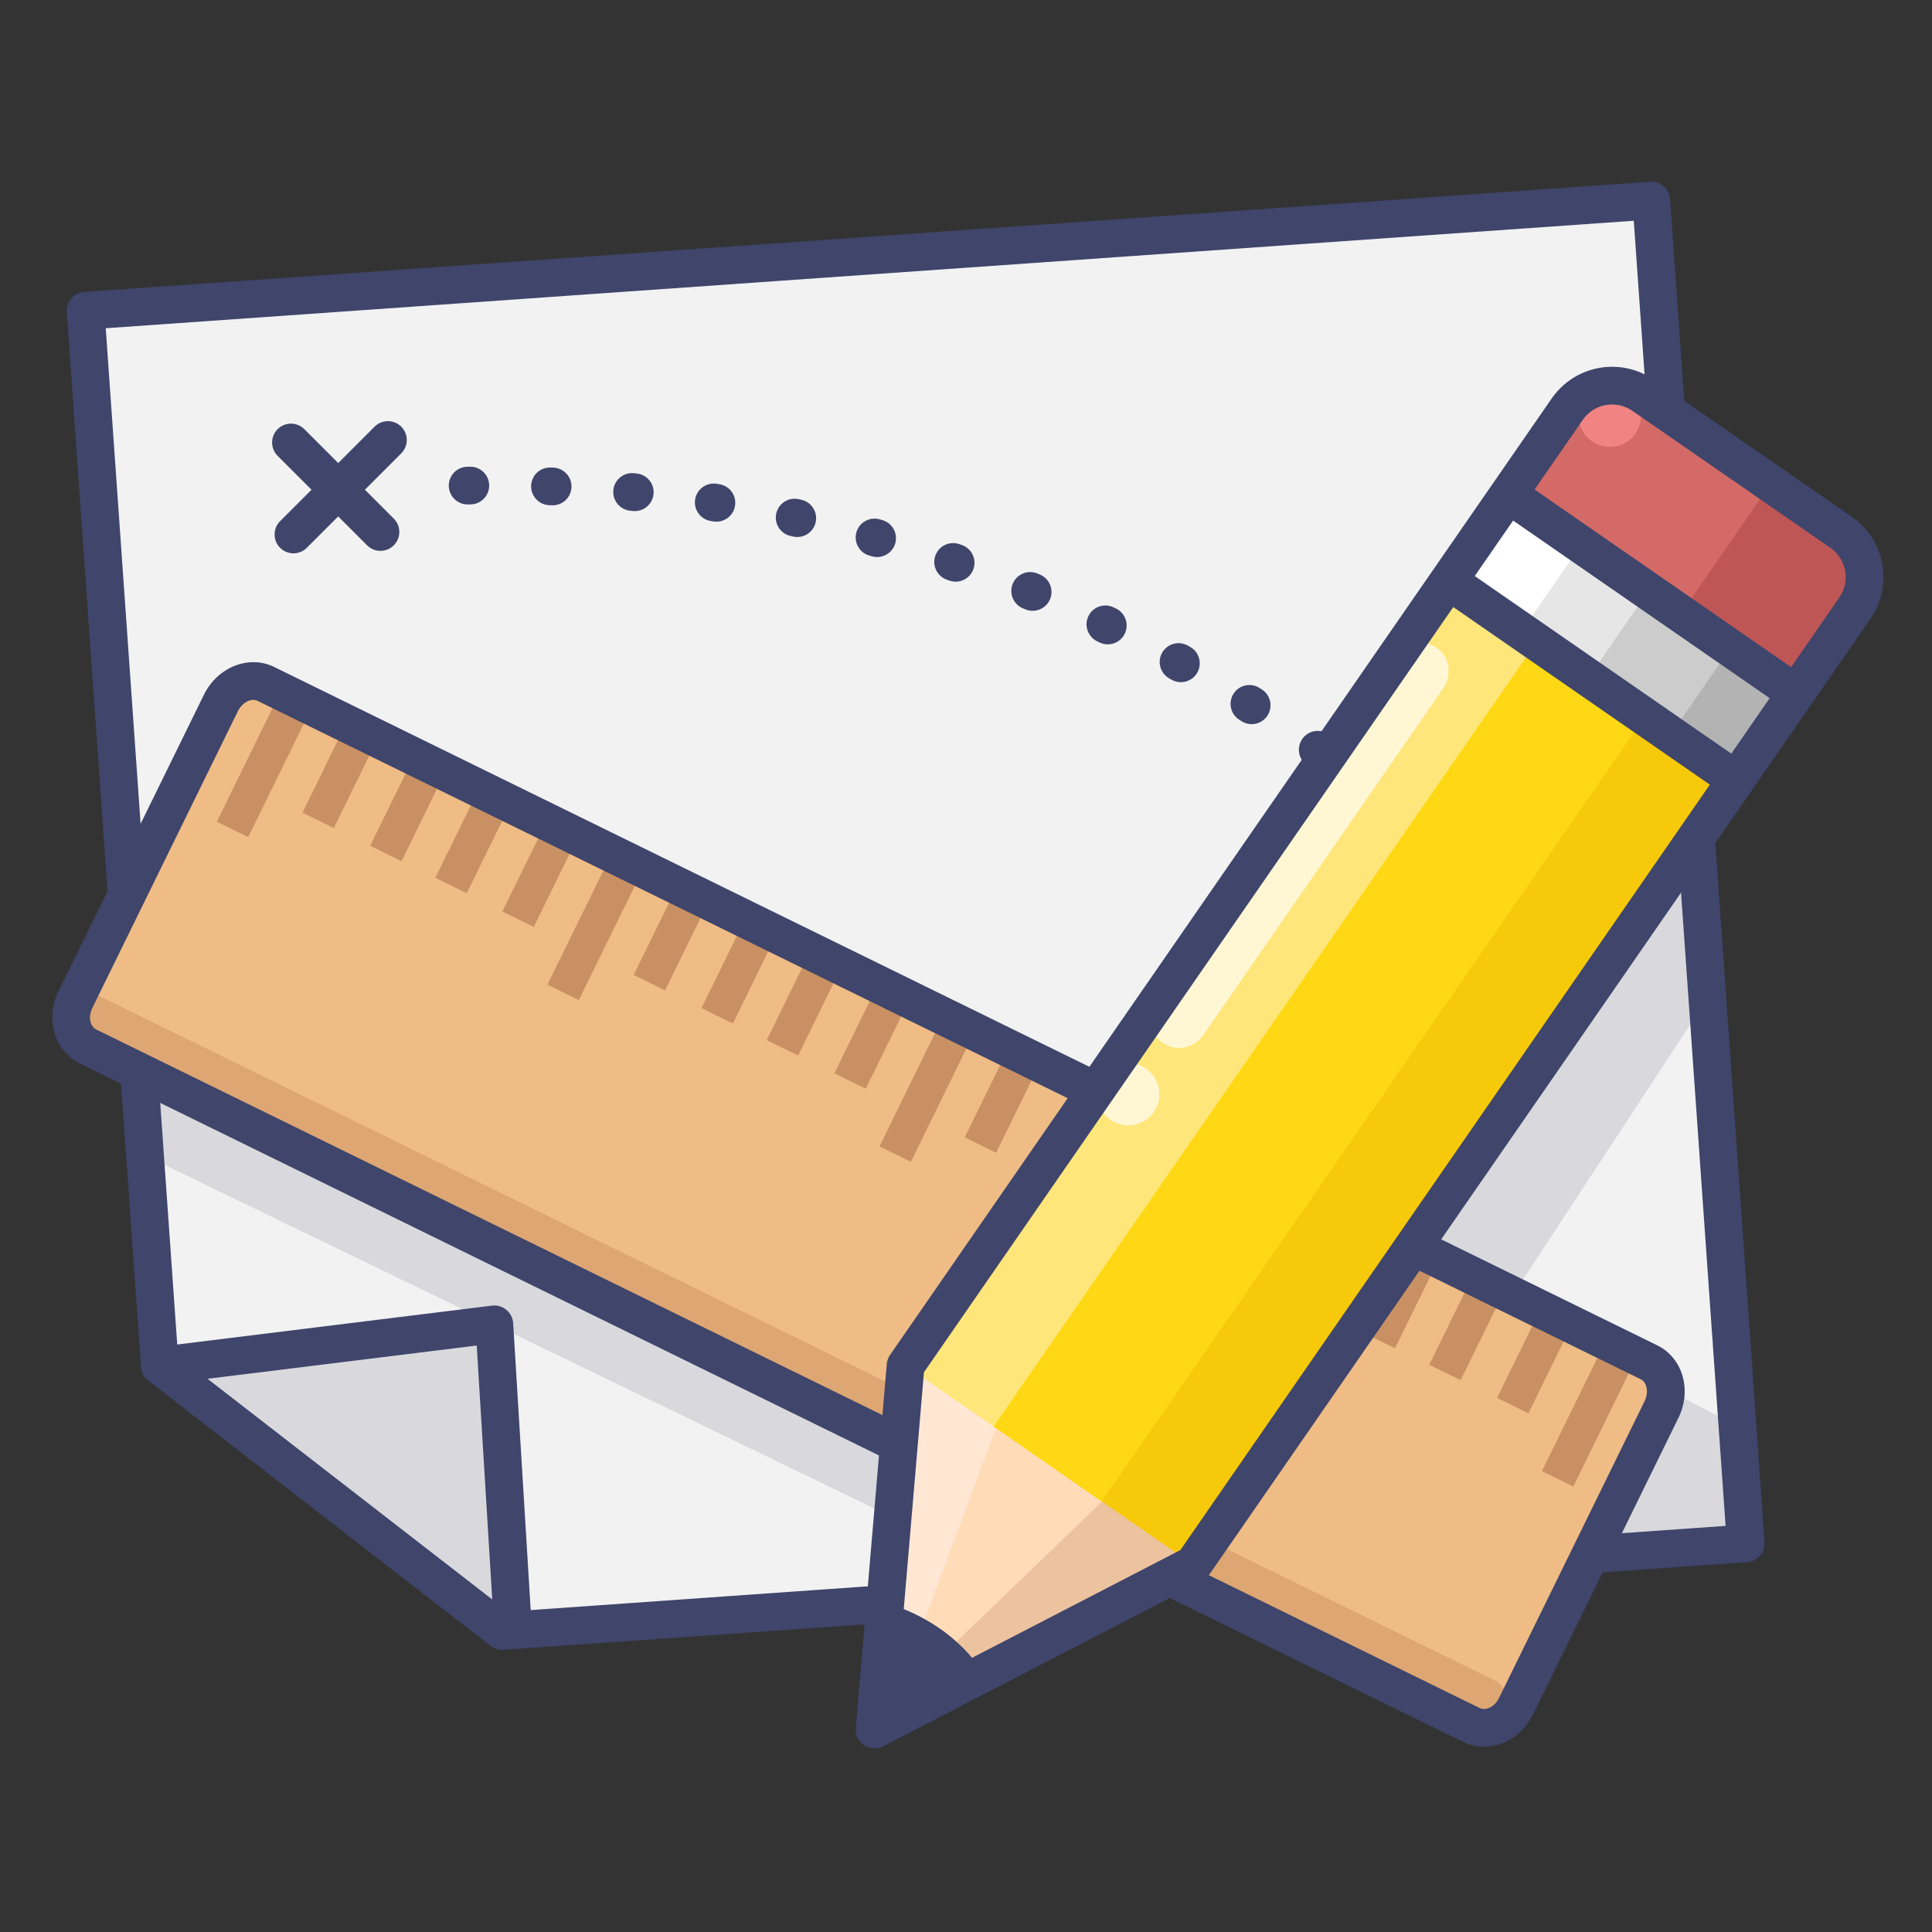 <?xml version="1.0" ?><!DOCTYPE svg  PUBLIC '-//W3C//DTD SVG 1.1//EN'  'http://www.w3.org/Graphics/SVG/1.1/DTD/svg11.dtd'><svg enable-background="new 0 0 512 512" height="512px" version="1.1" viewBox="0 0 512 512" width="512px" xml:space="preserve" xmlns="http://www.w3.org/2000/svg" xmlns:xlink="http://www.w3.org/1999/xlink"><rect x="0" y="0" width="512" height="512" fill="#333333" stroke="none"/><g id="Colors"><g><g><polygon fill="#F2F2F2" points="462.638,409.013 135.995,433.56 84.784,399.582 42.348,358.885 22.68,82.35 437.603,53.16    "/></g></g><g><g><polyline fill="#D9D9DD" points="42.348,361.918 131.001,350.969 135.957,432.033    "/></g></g><g><g><polygon fill="#D9D9DD" points="37,305.52 238,402.806 238,343.465 37,260.77    "/></g></g><g><g><path d="M344,422c37-6,73-6,111-11c3,0,8-1,8-3c-1.647-10.295-2.927-20.532-3.948-30.727l-59.816-31.508     l54.778-83.519c-0.678-23.008-1.76-46.046-4.325-69.267L311.477,325.907l-15.363,97.175C312.03,423.77,327.787,424.026,344,422z" fill="#D9D9DD"/></g></g><g><g><path d="M401.732,452.216c-2.372,4.838-7.638,6.96-11.838,4.901L23.328,277.329     c-4.201-2.061-5.746-7.52-3.373-12.362l38.595-78.689c2.374-4.84,7.704-7.093,11.903-5.033l358.241,175.701     c4.2,2.062,14.007,11.739,11.634,16.576L401.732,452.216z" fill="#EFBC86"/></g></g><g><g><path d="M398.968,454.764c-1.714,3.496-5.941,4.941-9.438,3.227L20.415,276.954     c-3.497-1.714-4.94-5.94-3.227-9.437l0.073-0.147c1.716-3.495,5.939-4.94,9.437-3.228l369.115,181.035     c3.498,1.717,4.941,5.941,3.227,9.438L398.968,454.764z" fill="#DDA673"/></g></g><g><g><g><g><rect fill="#C99163" height="38.527" transform="matrix(0.898 0.44 -0.44 0.898 96.289 -10.165)" width="9.274" x="65.422" y="183.244"/></g></g><g><g><rect fill="#C99163" height="26.398" transform="matrix(0.898 0.44 -0.44 0.898 99.717 -18.641)" width="9.276" x="85.387" y="192.346"/></g></g><g><g><rect fill="#C99163" height="26.4" transform="matrix(0.898 0.44 -0.44 0.898 105.423 -25.64)" width="9.274" x="103.324" y="201.141"/></g></g><g><g><rect fill="#C99163" height="26.398" transform="matrix(0.898 0.44 -0.44 0.898 110.902 -32.389)" width="9.273" x="120.619" y="209.625"/></g></g><g><g><rect fill="#C99163" height="26.397" transform="matrix(0.898 0.441 -0.441 0.898 116.659 -39.392)" width="9.274" x="138.555" y="218.423"/></g></g><g><g><rect fill="#C99163" height="38.527" transform="matrix(0.898 0.441 -0.441 0.898 124.288 -44.41)" width="9.274" x="153.179" y="226.285"/></g></g></g><g><g><g><rect fill="#C99163" height="26.398" transform="matrix(0.898 0.44 -0.44 0.898 127.625 -52.887)" width="9.275" x="173.145" y="235.387"/></g></g><g><g><rect fill="#C99163" height="26.396" transform="matrix(0.898 0.44 -0.44 0.898 133.361 -59.891)" width="9.275" x="191.079" y="244.186"/></g></g><g><g><rect fill="#C99163" height="26.397" transform="matrix(0.898 0.44 -0.44 0.898 138.848 -66.638)" width="9.274" x="208.377" y="252.667"/></g></g><g><g><rect fill="#C99163" height="26.398" transform="matrix(0.898 0.44 -0.44 0.898 144.539 -73.634)" width="9.275" x="226.313" y="261.464"/></g></g><g><g><rect fill="#C99163" height="38.527" transform="matrix(0.898 0.44 -0.44 0.898 152.166 -78.651)" width="9.275" x="240.938" y="269.327"/></g></g></g><g><g><g><rect fill="#C99163" height="26.399" transform="matrix(0.898 0.44 -0.44 0.898 155.49 -87.117)" width="9.275" x="260.903" y="278.428"/></g></g><g><g><rect fill="#C99163" height="26.398" transform="matrix(0.898 0.44 -0.44 0.898 161.231 -94.125)" width="9.276" x="278.838" y="287.226"/></g></g><g><g><rect fill="#C99163" height="26.399" transform="matrix(0.898 0.44 -0.44 0.898 166.79 -100.893)" width="9.275" x="296.134" y="295.707"/></g></g><g><g><rect fill="#C99163" height="26.396" transform="matrix(0.898 0.441 -0.441 0.898 172.578 -107.92)" width="9.274" x="314.07" y="304.507"/></g></g><g><g><rect fill="#C99163" height="38.525" transform="matrix(0.898 0.44 -0.44 0.898 180.127 -112.911)" width="9.275" x="328.695" y="312.369"/></g></g></g><g><g><g><rect fill="#C99163" height="26.396" transform="matrix(0.898 0.441 -0.441 0.898 183.549 -121.409)" width="9.276" x="348.66" y="321.474"/></g></g><g><g><rect fill="#C99163" height="26.398" transform="matrix(0.898 0.44 -0.44 0.898 189.101 -128.351)" width="9.275" x="366.597" y="330.266"/></g></g><g><g><rect fill="#C99163" height="26.398" transform="matrix(0.898 0.44 -0.44 0.898 194.693 -135.135)" width="9.274" x="383.892" y="338.75"/></g></g><g><g><rect fill="#C99163" height="26.397" transform="matrix(0.898 0.44 -0.44 0.898 200.424 -142.144)" width="9.275" x="401.827" y="347.547"/></g></g><g><g><rect fill="#C99163" height="38.528" transform="matrix(0.898 0.44 -0.44 0.898 207.978 -147.132)" width="9.273" x="416.454" y="355.408"/></g></g></g></g><g><g><path d="M239.988,361.918l-8.227,96.421l84.457-43.69C316.219,414.648,304.873,369.796,239.988,361.918" fill="#FFDBB8"/></g></g><g><g><polygon fill="#EDC29F" points="295.638,394.482 234.161,453.645 316.219,414.648    "/></g></g><g><g><polygon fill="#FFE7D4" points="265.689,373.765 234.794,456.771 238.843,361.125    "/></g></g><g><g><polygon fill="#D36A67" points="474.85,182.873 399.194,130.537 415.647,106.752 429.827,100.036 492.158,143.151      492.791,156.938    "/></g></g><g><g><rect fill="#E6E6E6" height="27.878" transform="matrix(0.822 0.569 -0.569 0.822 172.198 -214.498)" width="93.387" x="382.973" y="154.626"/></g></g><g><g><rect fill="#CCCCCC" height="27.875" transform="matrix(0.822 0.569 -0.569 0.822 180.557 -221.024)" width="36.938" x="425.813" y="164.739"/></g></g><g><g><rect fill="#BF5656" height="40.422" transform="matrix(0.822 0.569 -0.569 0.822 172.428 -240.502)" width="34.845" x="454.024" y="135.731"/></g></g><g><g><rect fill="#FFFFFF" height="27.877" transform="matrix(0.822 0.569 -0.569 0.822 156.061 -202.422)" width="22.998" x="390.766" y="134.825"/></g></g><g><g><rect fill="#B3B3B3" height="27.878" transform="matrix(0.822 0.569 -0.569 0.822 189.203 -227.782)" width="20.908" x="449.017" y="175.243"/></g></g><g><g><rect fill="#F7C90B" height="252.984" transform="matrix(0.822 0.569 -0.569 0.822 234.506 -156.974)" width="47.39" x="344.996" y="170.648"/></g></g><g><g><rect fill="#FFE67B" height="252.983" transform="matrix(0.822 0.569 -0.569 0.822 213.245 -140.361)" width="47.391" x="307.74" y="144.879"/></g></g><g><g><rect fill="#FFD815" height="252.983" transform="matrix(0.822 0.569 -0.569 0.822 223.707 -148.539)" width="34.846" x="332.354" y="157.565"/></g></g><g><g><g><path d="M308.152,276.345c-3.571-2.471-4.303-7.257-1.831-10.828l63.525-91.833      c2.471-3.571,7.208-4.577,10.777-2.107c3.573,2.472,4.302,7.259,1.832,10.828l-63.525,91.836      C316.461,277.81,311.727,278.815,308.152,276.345z" fill="#FFF7D4"/></g></g></g><g><g><circle cx="298.997" cy="289.98" fill="#FFF7D4" r="8.257"/></g></g><g><g><circle cx="426.618" cy="110.192" fill="#F28383" r="8.257"/></g></g></g><g id="Lines"><g><g><g><g><path d="M119.523,131.047c-0.361-0.672-0.572-1.439-0.588-2.254c-0.058-2.758,2.133-5.038,4.891-5.096       l0.738-0.013c2.761-0.044,5.029,2.159,5.071,4.918c0.042,2.757-2.159,5.028-4.917,5.069l-0.688,0.012       C122.088,133.725,120.381,132.648,119.523,131.047z M141.34,131.245c-0.405-0.757-0.62-1.628-0.586-2.548       c0.106-2.756,2.427-4.903,5.183-4.798l0.733,0.029c2.757,0.119,4.896,2.445,4.778,5.202c-0.118,2.756-2.445,4.895-5.202,4.778       l-0.693-0.028C143.717,133.81,142.149,132.756,141.34,131.245z M163.106,132.731c-0.451-0.841-0.666-1.82-0.565-2.842       c0.27-2.745,2.712-4.752,5.457-4.483l0.732,0.072c2.743,0.28,4.739,2.73,4.46,5.478c-0.28,2.743-2.732,4.74-5.477,4.46       l-0.69-0.068C165.301,135.179,163.868,134.152,163.106,132.731z M184.749,135.496c-0.497-0.926-0.706-2.015-0.53-3.133       c0.429-2.725,2.986-4.584,5.711-4.155l0.724,0.116c2.724,0.438,4.574,3.004,4.132,5.727c-0.44,2.723-3.004,4.572-5.728,4.133       l-0.684-0.109C186.768,137.821,185.462,136.828,184.749,135.496z M206.189,139.522c-0.542-1.012-0.74-2.212-0.477-3.421       c0.587-2.695,3.248-4.402,5.944-3.814l0.706,0.153c2.693,0.593,4.396,3.257,3.803,5.952c-0.593,2.693-3.257,4.396-5.951,3.805       l-0.688-0.152C208.042,141.722,206.854,140.766,206.189,139.522z M227.357,144.791c-0.588-1.097-0.77-2.412-0.407-3.703       c0.744-2.656,3.5-4.208,6.154-3.464l0.697,0.195c2.657,0.748,4.201,3.508,3.453,6.162c-0.75,2.655-3.507,4.2-6.163,3.452       l-0.677-0.191C229.052,146.861,227.979,145.948,227.357,144.791z M248.186,151.279c-0.633-1.182-0.791-2.613-0.323-3.982       c0.897-2.609,3.737-3.997,6.348-3.102l0.692,0.238c2.605,0.908,3.982,3.756,3.074,6.359c-0.906,2.605-3.752,3.982-6.356,3.076       l-0.655-0.226C249.724,153.217,248.76,152.352,248.186,151.279z M268.601,158.964c-0.68-1.269-0.808-2.819-0.22-4.255       c1.047-2.553,3.963-3.774,6.516-2.728l0.679,0.279c2.545,1.058,3.756,3.979,2.7,6.526c-1.059,2.549-3.98,3.757-6.527,2.699       l-0.641-0.263C269.99,160.766,269.13,159.949,268.601,158.964z M288.537,167.816c-0.729-1.357-0.82-3.03-0.103-4.525       c1.193-2.484,4.179-3.533,6.665-2.339l0.648,0.312c2.487,1.199,3.526,4.185,2.33,6.668c-1.199,2.484-4.185,3.528-6.669,2.329       l-0.635-0.305C289.783,169.479,289.02,168.718,288.537,167.816z M307.925,177.803c-0.774-1.442-0.823-3.236,0.028-4.778       c1.334-2.412,4.371-3.288,6.787-1.955l0.638,0.354c2.41,1.342,3.275,4.382,1.934,6.792c-1.34,2.41-4.381,3.277-6.792,1.935       l-0.61-0.338C309.036,179.329,308.363,178.624,307.925,177.803z M326.703,188.896c-0.822-1.532-0.818-3.452,0.176-5.027       c1.472-2.333,4.555-3.032,6.889-1.56l0.607,0.385c2.334,1.477,3.025,4.561,1.551,6.89c-1.475,2.331-4.559,3.026-6.891,1.55       l-0.597-0.375C327.683,190.28,327.097,189.633,326.703,188.896z M344.806,201.052c-0.866-1.62-0.804-3.661,0.335-5.262       c1.602-2.245,4.72-2.768,6.967-1.167l0.6,0.428c2.236,1.612,2.744,4.736,1.132,6.973c-1.613,2.238-4.734,2.744-6.973,1.132       l-0.556-0.398C345.663,202.295,345.159,201.709,344.806,201.052z" fill="#3F456B"/></g></g></g><g><g><path d="M133.082,437.236c-1.105,0-2.184-0.366-3.062-1.048L39.285,365.87c-1.125-0.872-1.825-2.182-1.925-3.602      l-5.406-76.854c-0.194-2.754,1.882-5.145,4.637-5.338c2.768-0.208,5.146,1.882,5.338,4.637l5.25,74.622l87.457,67.778      l97.851-6.896c2.731-0.209,5.145,1.881,5.339,4.636s-1.881,5.146-4.636,5.339l-99.756,7.03      C133.316,437.232,133.199,437.236,133.082,437.236z" fill="#3F456B"/></g></g><g><g><path d="M422.496,416.841c-2.602,0-4.797-2.014-4.982-4.648c-0.194-2.755,1.881-5.146,4.636-5.339l35.149-2.477      l-12.687-180.339c-0.194-2.754,1.882-5.145,4.637-5.338c2.771-0.207,5.146,1.882,5.338,4.637l13.038,185.325      c0.194,2.754-1.882,5.145-4.636,5.338l-40.137,2.828C422.732,416.837,422.614,416.841,422.496,416.841z" fill="#3F456B"/></g></g><g><g><path d="M33.431,240.234c-2.602,0-4.798-2.014-4.982-4.649L17.692,82.7c-0.094-1.322,0.343-2.628,1.212-3.629      c0.87-1.002,2.102-1.616,3.425-1.709l414.923-29.189c2.76-0.213,5.145,1.883,5.338,4.637l3.864,54.928      c0.194,2.754-1.882,5.145-4.637,5.338c-2.758,0.203-5.145-1.882-5.338-4.637l-3.514-49.939L28.019,86.986l10.404,147.897      c0.194,2.754-1.882,5.145-4.637,5.338C33.667,240.23,33.548,240.234,33.431,240.234z" fill="#3F456B"/></g></g><g><g><path d="M237.611,387.431c-0.739,0-1.489-0.164-2.198-0.512L21.126,281.818      c-6.667-3.271-9.206-11.816-5.661-19.052l38.596-78.691c3.585-7.307,11.927-10.59,18.595-7.32L290.36,283.53      c2.479,1.216,3.503,4.212,2.287,6.691s-4.21,3.504-6.691,2.287L68.251,185.733c-1.685-0.827-4.075,0.428-5.212,2.746      l-38.595,78.689c-1.119,2.283-0.633,4.828,1.086,5.671L239.817,377.94c2.479,1.216,3.503,4.212,2.287,6.691      C241.236,386.402,239.459,387.431,237.611,387.431z" fill="#3F456B"/></g></g><g><g><path d="M393.226,462.884c-1.88,0-3.764-0.41-5.531-1.277l-79.264-38.875c-2.479-1.216-3.503-4.212-2.287-6.691      c1.216-2.479,4.211-3.504,6.691-2.287l79.262,38.875c1.714,0.845,4.026-0.33,5.146-2.613l38.596-78.695      c0.609-1.24,0.779-2.628,0.467-3.806c-0.175-0.663-0.575-1.547-1.484-1.992l-61.332-30.081      c-2.479-1.216-3.503-4.212-2.287-6.691c1.215-2.479,4.211-3.504,6.691-2.287l61.329,30.08c3.302,1.617,5.764,4.685,6.751,8.413      c0.933,3.523,0.521,7.348-1.156,10.769l-38.596,78.694C403.615,459.732,398.436,462.884,393.226,462.884z" fill="#3F456B"/></g></g><g><g><path d="M233.662,424.418l-2.838,33.272l29.143-15.077C259.967,442.613,252.774,429.799,233.662,424.418" fill="#3F456B"/></g></g><g><g><path d="M231.762,463.339c-0.973,0-1.941-0.283-2.778-0.843c-1.515-1.013-2.358-2.768-2.203-4.582l8.227-96.421      c0.073-0.869,0.373-1.703,0.869-2.42l175.351-253.492c3.631-5.25,9.613-8.385,16.005-8.385c3.962,0,7.783,1.195,11.05,3.456      l52.469,36.294c4.271,2.955,7.137,7.397,8.068,12.507c0.931,5.11-0.184,10.277-3.14,14.549L320.331,417.493      c-0.466,0.672-1.089,1.221-1.815,1.597l-84.457,43.69C233.336,463.153,232.548,463.339,231.762,463.339z M244.857,363.668      l-7.344,86.065l75.302-38.954l174.64-252.467c1.436-2.074,1.978-4.584,1.525-7.066c-0.453-2.482-1.845-4.64-3.92-6.075      l-52.469-36.295c-1.588-1.099-3.441-1.68-5.36-1.68c-3.108,0-6.017,1.523-7.78,4.073L244.857,363.668z" fill="#3F456B"/></g></g><g><g><rect fill="#3F456B" height="10.001" transform="matrix(0.822 0.569 -0.569 0.822 167.091 -221.049)" width="93.388" x="390.902" y="152.101"/></g></g><g><g><rect fill="#3F456B" height="10.001" transform="matrix(0.822 0.569 -0.569 0.822 177.311 -207.952)" width="93.387" x="375.044" y="175.028"/></g></g><g><g><path d="M135.952,437.033c-2.622,0-4.823-2.042-4.985-4.695l-4.632-75.755L42.961,366.88      c-2.74,0.35-5.237-1.608-5.575-4.349c-0.339-2.741,1.608-5.237,4.349-5.575l88.653-10.949c1.379-0.17,2.748,0.235,3.81,1.116      c1.061,0.882,1.71,2.163,1.794,3.541l4.956,81.064c0.169,2.756-1.929,5.127-4.686,5.295      C136.158,437.03,136.055,437.033,135.952,437.033z" fill="#3F456B"/></g></g><g><g><g><path d="M77.767,146.641c-1.279,0-2.56-0.488-3.535-1.465c-1.953-1.952-1.953-5.118,0-7.07l25.032-25.032       c1.951-1.953,5.119-1.953,7.07,0c1.953,1.952,1.953,5.118,0,7.07l-25.032,25.032C80.326,146.152,79.046,146.641,77.767,146.641       z" fill="#3F456B"/></g></g><g><g><path d="M100.822,145.981c-1.279,0-2.56-0.488-3.535-1.465l-23.714-23.713c-1.953-1.952-1.953-5.118,0-7.07       c1.951-1.953,5.119-1.953,7.07,0l23.714,23.713c1.953,1.952,1.953,5.118,0,7.07       C103.382,145.493,102.102,145.981,100.822,145.981z" fill="#3F456B"/></g></g></g></g></g></svg>